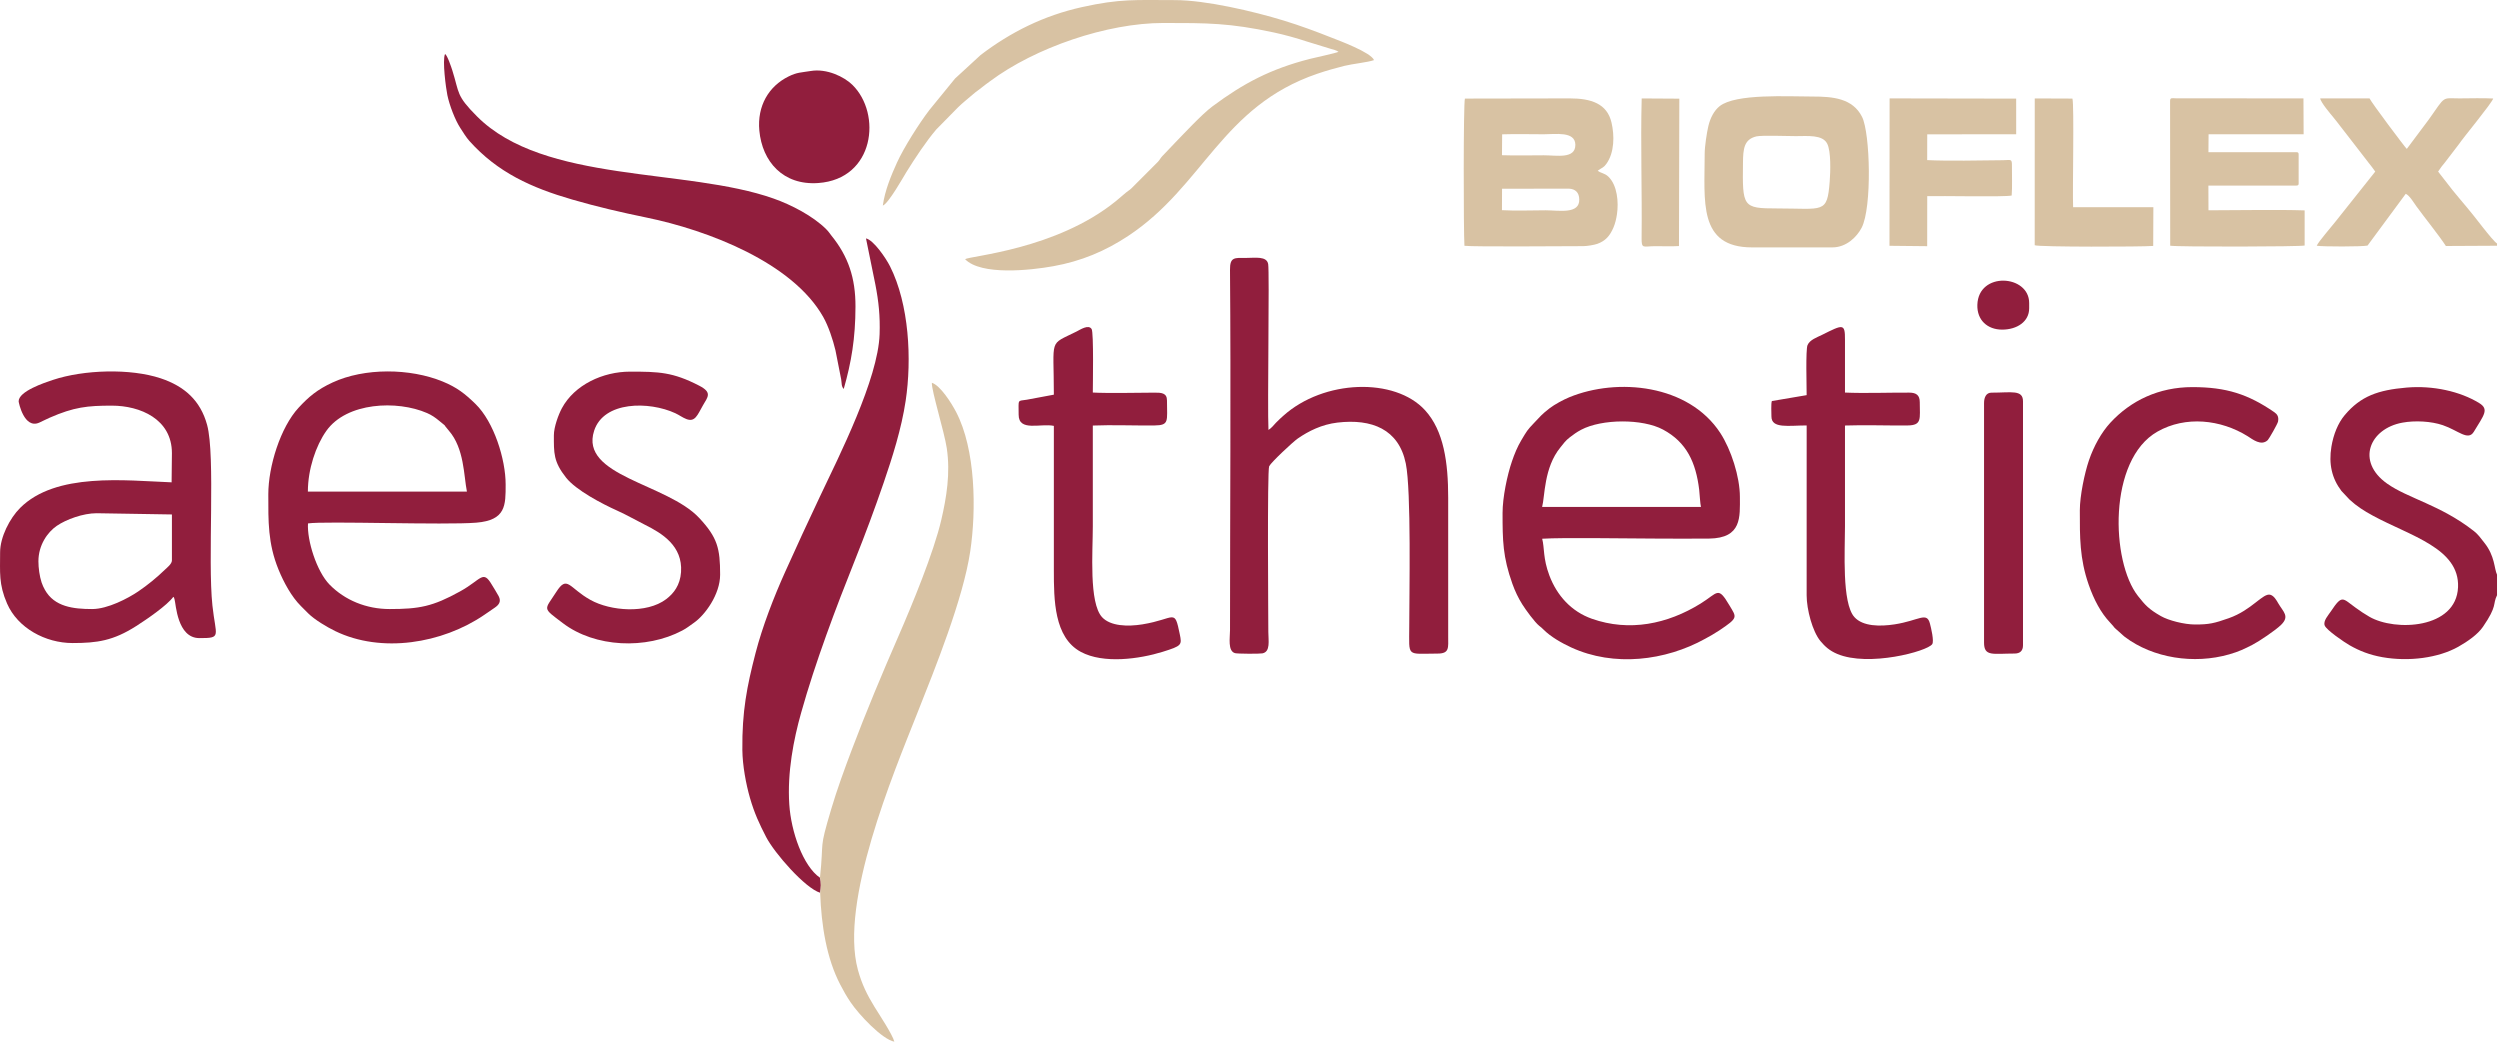 <svg width="120" height="50" viewBox="0 0 120 50" fill="none" xmlns="http://www.w3.org/2000/svg">
<path fill-rule="evenodd" clip-rule="evenodd" d="M39.368 42.853C39.403 42.661 39.422 42.316 39.359 42.132C38.54 41.566 37.971 39.917 37.886 38.614C37.785 37.062 38.094 35.496 38.453 34.218C39.139 31.773 40.118 29.187 41.06 26.827C41.531 25.647 41.99 24.414 42.417 23.169C42.833 21.953 43.269 20.589 43.472 19.237C43.771 17.256 43.641 14.607 42.72 12.781C42.52 12.384 41.933 11.524 41.567 11.443L42.017 13.654C42.176 14.469 42.25 15.176 42.221 16.045C42.148 18.193 40.286 21.875 39.355 23.838C38.802 25.003 38.22 26.267 37.689 27.448C37.144 28.66 36.597 30.069 36.267 31.345C35.854 32.941 35.614 34.15 35.633 35.996C35.641 36.747 35.808 37.636 35.998 38.298C36.208 39.029 36.445 39.54 36.776 40.18C37.177 40.953 38.647 42.635 39.368 42.853Z" fill="#911E3D"/>
<path fill-rule="evenodd" clip-rule="evenodd" d="M60.886 20.637C60.832 19.463 60.94 13.057 60.872 12.674C60.803 12.284 60.252 12.381 59.825 12.38C59.255 12.377 59.034 12.327 59.04 12.955C59.087 18.669 59.041 24.508 59.041 30.246C59.041 30.61 58.923 31.251 59.281 31.351C59.4 31.385 60.453 31.388 60.593 31.362C60.994 31.286 60.88 30.749 60.88 30.332C60.88 29.759 60.822 22.577 60.92 22.379C61.014 22.19 62.056 21.213 62.294 21.048C62.808 20.693 63.443 20.373 64.199 20.284C65.842 20.092 67.141 20.598 67.478 22.247C67.746 23.559 67.644 28.528 67.644 30.075C67.644 31.564 67.483 31.377 69.004 31.372C69.579 31.371 69.515 31.097 69.513 30.547V23.897C69.514 22.201 69.303 20.676 68.402 19.691C66.953 18.106 63.539 18.212 61.595 19.961C61.481 20.064 61.378 20.154 61.244 20.294C61.119 20.427 61.036 20.543 60.886 20.637Z" fill="#911E3D"/>
<path fill-rule="evenodd" clip-rule="evenodd" d="M74.022 24.333C74.159 23.825 74.102 22.448 74.899 21.476C75.026 21.32 75.144 21.145 75.355 20.988C75.54 20.849 75.664 20.752 75.897 20.628C76.888 20.103 78.84 20.091 79.825 20.62C80.959 21.228 81.402 22.196 81.561 23.508C81.582 23.683 81.609 24.197 81.646 24.333L74.022 24.333ZM72.123 24.626C72.123 25.942 72.132 26.724 72.595 28.023C72.725 28.386 72.877 28.701 73.068 29.007C73.235 29.274 73.672 29.872 73.882 30.039C73.986 30.122 73.995 30.126 74.088 30.219C74.434 30.567 74.963 30.867 75.416 31.076C77.468 32.023 79.94 31.72 81.849 30.66C82.09 30.527 82.311 30.405 82.524 30.262C83.454 29.638 83.359 29.643 83.012 29.056C82.452 28.11 82.473 28.451 81.623 28.975C80.038 29.955 78.209 30.335 76.409 29.7C75.425 29.353 74.733 28.588 74.369 27.621C74.057 26.792 74.142 26.305 74.024 25.859C75.049 25.794 78.129 25.851 79.378 25.851C80.262 25.851 81.155 25.864 82.037 25.852C83.621 25.832 83.515 24.809 83.515 23.854C83.515 22.884 83.091 21.576 82.574 20.783C81.05 18.45 77.64 18.116 75.325 19.069C75.037 19.188 74.616 19.417 74.389 19.591C73.99 19.898 73.924 20 73.638 20.298C73.304 20.648 73.291 20.682 73.019 21.139C72.836 21.446 72.694 21.79 72.572 22.149C72.346 22.812 72.123 23.87 72.123 24.626Z" fill="#911E3D"/>
<path fill-rule="evenodd" clip-rule="evenodd" d="M14.778 23.596C14.779 22.521 15.159 21.396 15.664 20.682C16.639 19.305 19.063 19.201 20.499 19.827C20.722 19.924 20.897 20.045 21.075 20.194C21.544 20.584 21.172 20.241 21.543 20.669C22.29 21.526 22.259 22.841 22.412 23.596H14.778ZM12.879 23.725C12.879 25.012 12.853 26.077 13.37 27.343C13.616 27.944 13.989 28.641 14.449 29.096C14.577 29.222 14.666 29.315 14.792 29.44C15.105 29.748 15.678 30.091 16.086 30.29C18.302 31.369 21.223 30.896 23.246 29.513C23.415 29.397 23.565 29.295 23.753 29.165C23.929 29.044 24.077 28.884 23.936 28.617C23.833 28.422 23.724 28.264 23.615 28.078C23.176 27.327 23.118 27.817 22.079 28.39C20.77 29.114 20.123 29.234 18.703 29.234C17.577 29.234 16.554 28.808 15.823 28.065C15.199 27.432 14.731 25.932 14.784 25.124C15.561 25.002 21.37 25.212 22.864 25.088C24.288 24.97 24.271 24.253 24.271 23.253C24.271 22.049 23.713 20.255 22.822 19.388C22.321 18.901 21.937 18.595 21.241 18.31C19.683 17.674 17.499 17.646 15.959 18.361C15.232 18.698 14.82 19.043 14.335 19.568C13.457 20.517 12.879 22.391 12.879 23.725Z" fill="#911E3D"/>
<path fill-rule="evenodd" clip-rule="evenodd" d="M1.844 26.943C1.844 26.163 2.28 25.547 2.725 25.241C3.178 24.931 3.99 24.635 4.639 24.635L8.252 24.694V26.9C8.252 27.071 8.011 27.252 7.915 27.346C7.536 27.715 7.085 28.084 6.638 28.387C6.147 28.72 5.171 29.234 4.425 29.234C3.524 29.234 2.611 29.129 2.155 28.311C2.098 28.208 2.037 28.082 1.996 27.956C1.898 27.656 1.844 27.262 1.844 26.943ZM0.895 19.263C0.895 19.321 1.161 20.612 1.887 20.285C2.078 20.2 2.187 20.136 2.382 20.051C3.552 19.539 4.191 19.471 5.368 19.471C6.731 19.471 8.252 20.117 8.252 21.751L8.237 23.152C6.009 23.065 2.682 22.664 0.965 24.382C0.466 24.882 0.005 25.781 0.005 26.514C0.005 27.468 -0.066 28.039 0.34 28.972C0.85 30.146 2.182 30.866 3.482 30.866C4.666 30.866 5.436 30.755 6.541 30.049C7.064 29.715 8.018 29.06 8.318 28.65C8.382 28.74 8.314 28.567 8.379 28.774C8.445 28.982 8.502 30.629 9.57 30.629C10.663 30.629 10.356 30.564 10.196 29.065C9.963 26.873 10.347 21.882 9.941 20.395C9.621 19.22 8.848 18.538 7.715 18.16C6.259 17.674 4.015 17.744 2.539 18.236C2.128 18.372 0.895 18.782 0.895 19.263Z" fill="#911E3D"/>
<path fill-rule="evenodd" clip-rule="evenodd" d="M39.359 42.132C39.422 42.316 39.404 42.661 39.368 42.853C39.423 44.437 39.68 46.01 40.332 47.261C40.49 47.565 40.631 47.817 40.823 48.101C41.242 48.722 42.347 49.891 42.928 50C42.843 49.659 42.198 48.69 41.973 48.324C41.633 47.769 41.367 47.247 41.177 46.544C40.299 43.294 42.866 37.169 44.021 34.256C44.894 32.055 46.23 28.752 46.572 26.462C46.867 24.486 46.834 21.578 45.893 19.775C45.667 19.343 45.14 18.506 44.729 18.373C44.708 18.745 45.327 20.728 45.444 21.506C45.626 22.709 45.432 23.878 45.183 24.95C44.822 26.513 43.774 29.049 43.115 30.561C42.33 32.362 41.57 34.175 40.88 36.004C40.533 36.923 40.178 37.894 39.898 38.839C39.29 40.888 39.56 40.216 39.359 42.132Z" fill="#D8C2A3"/>
<path fill-rule="evenodd" clip-rule="evenodd" d="M42.375 9.869C42.649 9.768 43.364 8.491 43.508 8.258C43.911 7.609 44.448 6.792 44.941 6.215L45.983 5.155C46.208 4.93 46.467 4.737 46.717 4.516C46.866 4.384 46.948 4.346 47.102 4.217C47.223 4.115 47.39 3.999 47.519 3.902C49.694 2.278 53.146 1.103 55.837 1.103C57.955 1.103 59.008 1.1 61.142 1.558C61.66 1.669 62.253 1.835 62.723 1.991L63.87 2.343C63.998 2.381 64.146 2.411 64.249 2.487C64.122 2.551 63.095 2.77 62.869 2.828C60.987 3.311 59.691 3.994 58.197 5.106C57.684 5.488 56.818 6.428 56.414 6.84L55.786 7.499C55.684 7.611 55.685 7.654 55.581 7.766L54.295 9.053C54.186 9.153 54.151 9.154 54.052 9.24L53.565 9.652C50.697 11.979 46.559 12.28 46.324 12.441C47.096 13.233 49.462 12.976 50.559 12.778C51.892 12.538 53.045 12.059 54.16 11.32C57.782 8.921 58.634 5.109 63.233 3.539C63.675 3.388 64.094 3.272 64.525 3.163C64.915 3.065 65.67 2.99 65.953 2.885C65.803 2.51 64.255 1.942 63.928 1.812C63.193 1.52 62.413 1.23 61.622 0.988C60.174 0.545 57.88 0.005 56.395 0.005C54.5 0.005 53.789 -0.07 51.931 0.342C50.104 0.748 48.517 1.537 47.071 2.64L45.842 3.77L44.61 5.281C44.121 5.92 43.382 7.086 43.056 7.803C42.78 8.412 42.473 9.142 42.375 9.869Z" fill="#D8C2A3"/>
<path fill-rule="evenodd" clip-rule="evenodd" d="M40.499 18.67C40.867 17.38 41.06 16.242 41.063 14.715C41.066 13.346 40.718 12.305 39.906 11.306C39.797 11.171 39.789 11.133 39.655 10.999C39.025 10.371 37.995 9.835 37.134 9.531C32.931 8.045 26.113 8.816 22.896 5.587C21.882 4.57 22.059 4.479 21.712 3.38C21.667 3.237 21.468 2.641 21.362 2.592C21.223 2.892 21.409 4.257 21.473 4.564C21.576 5.06 21.846 5.759 22.09 6.135C22.228 6.348 22.372 6.588 22.531 6.766C23.883 8.277 25.505 9.011 27.476 9.581C28.668 9.926 29.806 10.191 31.032 10.443C33.985 11.05 38.041 12.604 39.516 15.216C39.763 15.652 39.981 16.307 40.102 16.815L40.376 18.205C40.409 18.412 40.38 18.54 40.499 18.67Z" fill="#911E3D"/>
<path fill-rule="evenodd" clip-rule="evenodd" d="M26.586 20.893C26.586 21.74 26.56 22.154 27.174 22.93C27.65 23.531 28.902 24.186 29.625 24.51C30.1 24.724 30.53 24.976 30.961 25.191C31.774 25.597 32.775 26.2 32.69 27.459C32.647 28.094 32.334 28.49 31.973 28.762C31.04 29.467 29.307 29.334 28.342 28.796C27.303 28.217 27.233 27.578 26.697 28.419C26.128 29.313 26.008 29.144 27.017 29.911C28.563 31.087 31.014 31.183 32.746 30.267C32.984 30.141 33.088 30.045 33.288 29.908C33.844 29.53 34.566 28.525 34.566 27.586C34.566 26.323 34.441 25.803 33.562 24.862C32.015 23.205 27.812 22.853 28.518 20.676C28.982 19.244 31.161 19.256 32.412 19.833C32.609 19.924 32.757 20.042 32.947 20.115C33.364 20.275 33.474 19.926 33.739 19.462C33.978 19.047 34.198 18.841 33.561 18.512C32.292 17.857 31.624 17.839 30.239 17.839C28.945 17.839 27.576 18.467 26.97 19.596C26.806 19.901 26.586 20.498 26.586 20.893Z" fill="#911E3D"/>
<path fill-rule="evenodd" clip-rule="evenodd" d="M119.857 28.571V27.584C119.716 27.286 119.762 26.694 119.247 26.05C119.057 25.812 118.956 25.654 118.74 25.486C117.145 24.239 115.578 23.92 114.581 23.213C113.075 22.146 113.741 20.577 115.311 20.288C115.924 20.175 116.699 20.219 117.255 20.408C117.998 20.661 118.469 21.181 118.744 20.724C119.222 19.929 119.494 19.649 119.001 19.347C118.089 18.787 116.786 18.494 115.515 18.604C114.151 18.721 113.315 19.012 112.546 19.927C112.224 20.31 112.004 20.856 111.908 21.44C111.771 22.273 111.93 22.961 112.387 23.563L112.781 23.983C113.129 24.302 113.461 24.514 113.898 24.752C115.693 25.728 118.066 26.317 117.986 28.188C117.901 30.19 114.962 30.319 113.729 29.603C113.473 29.455 113.328 29.354 113.079 29.177C112.437 28.719 112.435 28.515 111.882 29.346C111.765 29.522 111.501 29.804 111.586 30.025C111.672 30.247 112.527 30.827 112.784 30.974C113.257 31.244 113.743 31.436 114.358 31.545C115.625 31.769 117.043 31.582 117.999 31.044C118.448 30.79 118.931 30.454 119.182 30.087C119.891 29.053 119.633 29.03 119.857 28.571Z" fill="#911E3D"/>
<path fill-rule="evenodd" clip-rule="evenodd" d="M99.832 24.497C99.832 25.775 99.818 26.802 100.256 28.063C100.509 28.79 100.844 29.417 101.276 29.874C101.634 30.254 101.287 29.95 101.789 30.392C101.865 30.459 101.924 30.52 101.994 30.573C103.344 31.592 105.31 31.894 107 31.41C107.465 31.277 107.736 31.146 108.122 30.947C108.444 30.781 109.219 30.258 109.488 29.997C109.919 29.579 109.595 29.373 109.355 28.957C109.268 28.807 109.154 28.604 108.983 28.551C108.624 28.44 108.106 29.278 106.98 29.674C106.284 29.919 106.04 29.976 105.364 29.976C104.848 29.976 104.095 29.785 103.722 29.572C103.14 29.24 102.97 29.046 102.625 28.61C101.325 26.967 101.174 22.07 103.558 20.717C104.909 19.95 106.595 20.133 107.889 20.939C108.115 21.08 108.537 21.43 108.854 21.123C108.911 21.068 109.322 20.352 109.345 20.238C109.392 20.004 109.305 19.88 109.169 19.787C107.91 18.919 106.86 18.581 105.235 18.581C103.634 18.581 102.285 19.219 101.293 20.295C100.87 20.754 100.5 21.418 100.268 22.1C100.063 22.701 99.832 23.798 99.832 24.497Z" fill="#911E3D"/>
<path fill-rule="evenodd" clip-rule="evenodd" d="M50.585 18.944L49.288 19.186C48.822 19.261 48.895 19.134 48.895 19.907C48.895 20.736 49.949 20.307 50.585 20.442C50.587 22.752 50.585 25.062 50.585 27.372C50.585 28.778 50.591 30.596 51.88 31.29C52.966 31.875 54.696 31.632 55.804 31.288C56.736 30.999 56.735 30.958 56.629 30.441C56.368 29.172 56.429 29.71 54.837 29.969C54.126 30.084 53.298 30.057 52.899 29.624C52.263 28.931 52.455 26.466 52.455 25.27C52.455 23.655 52.455 22.041 52.455 20.426C53.372 20.387 54.459 20.433 55.411 20.422C56.139 20.414 56.015 20.216 56.015 19.22C56.015 18.854 55.736 18.845 55.41 18.847C54.597 18.853 53.153 18.881 52.455 18.842C52.455 18.537 52.504 15.962 52.398 15.794C52.248 15.556 51.847 15.826 51.674 15.913C50.32 16.592 50.585 16.165 50.585 18.944Z" fill="#911E3D"/>
<path fill-rule="evenodd" clip-rule="evenodd" d="M86.719 18.967L85.049 19.25C85.003 19.374 85.029 19.84 85.029 19.992C85.029 20.587 85.856 20.421 86.72 20.421L86.719 28.573C86.719 29.259 87.001 30.317 87.383 30.774C87.6 31.035 87.824 31.235 88.186 31.388C89.69 32.024 92.51 31.266 92.746 30.92C92.845 30.776 92.691 30.136 92.637 29.932C92.484 29.344 92.115 29.788 90.941 29.969C90.256 30.074 89.419 30.077 89.01 29.619C88.404 28.943 88.559 26.427 88.559 25.27C88.559 23.655 88.559 22.04 88.559 20.425C89.513 20.391 90.582 20.432 91.558 20.422C92.266 20.415 92.149 20.107 92.149 19.306C92.149 18.967 91.98 18.848 91.645 18.846C90.68 18.841 89.461 18.885 88.559 18.843L88.559 16.302C88.564 15.513 88.46 15.573 87.465 16.07C87.216 16.194 86.871 16.307 86.761 16.567C86.668 16.788 86.719 18.563 86.719 18.967Z" fill="#911E3D"/>
<path fill-rule="evenodd" clip-rule="evenodd" d="M95.234 19.349V30.847C95.234 31.526 95.654 31.37 96.703 31.37C96.962 31.37 97.104 31.237 97.104 30.976V19.263C97.104 18.692 96.538 18.848 95.588 18.848C95.338 18.848 95.234 19.071 95.234 19.349Z" fill="#911E3D"/>
<path fill-rule="evenodd" clip-rule="evenodd" d="M38.919 3.407C38.441 3.486 38.268 3.465 37.853 3.669C36.895 4.141 36.34 5.088 36.448 6.265C36.585 7.757 37.59 8.908 39.281 8.785C41.981 8.59 42.331 5.464 40.916 4.074C40.517 3.683 39.687 3.28 38.919 3.407Z" fill="#911E3D"/>
<path fill-rule="evenodd" clip-rule="evenodd" d="M72.098 9.06L75.307 9.055C75.623 9.07 75.797 9.245 75.805 9.569C75.824 10.298 74.825 10.094 74.19 10.094C73.516 10.094 72.758 10.127 72.094 10.088L72.098 9.06ZM72.103 6.448C72.759 6.426 73.445 6.445 74.104 6.445C74.661 6.445 75.612 6.289 75.617 6.95C75.621 7.643 74.724 7.454 74.104 7.454C73.446 7.454 72.758 7.473 72.095 7.45L72.103 6.448ZM70.316 4.732C70.24 4.941 70.248 11.128 70.293 11.798C70.725 11.853 75.173 11.816 75.988 11.815C76.18 11.815 76.519 11.758 76.668 11.706C77.07 11.563 77.274 11.315 77.442 10.931C77.531 10.726 77.581 10.505 77.613 10.292C77.701 9.707 77.633 8.898 77.204 8.481C77.019 8.303 76.84 8.318 76.691 8.194C76.92 8.028 76.965 8.062 77.112 7.856C77.494 7.318 77.498 6.51 77.353 5.885C77.141 4.971 76.372 4.723 75.348 4.723L70.316 4.732Z" fill="#D8C2A3"/>
<path fill-rule="evenodd" clip-rule="evenodd" d="M84.308 6.547C84.565 6.487 85.823 6.534 86.197 6.534C86.771 6.534 87.483 6.454 87.707 6.899C87.893 7.269 87.862 8.232 87.826 8.709C87.706 10.278 87.536 10.005 85.296 10.005C83.638 10.006 83.637 9.927 83.663 7.805C83.671 7.155 83.708 6.687 84.308 6.547ZM81.825 7.378C81.825 9.649 81.496 11.875 84.096 11.875H87.954C88.624 11.875 89.13 11.375 89.36 10.929C89.86 9.96 89.772 6.396 89.379 5.611C88.929 4.711 87.96 4.634 87.011 4.634C85.818 4.634 83.311 4.484 82.543 5.096C82.282 5.304 82.098 5.646 82.001 6.052C81.928 6.363 81.825 7.024 81.825 7.378Z" fill="#D8C2A3"/>
<path fill-rule="evenodd" clip-rule="evenodd" d="M104.164 4.847L104.17 11.794C104.576 11.857 110.426 11.844 110.623 11.785V10.099C109.37 10.055 107.343 10.094 106.007 10.094L106.003 8.908H110.21C110.356 8.908 110.335 8.85 110.335 8.708V7.421C110.335 7.319 110.307 7.305 110.21 7.305H106.005L106.012 6.445L110.574 6.445L110.566 4.723L104.46 4.72C104.261 4.717 104.164 4.672 104.164 4.847Z" fill="#D8C2A3"/>
<path fill-rule="evenodd" clip-rule="evenodd" d="M119.857 11.795V11.688C119.616 11.53 118.76 10.352 118.425 9.97C118.189 9.701 117.944 9.386 117.723 9.127L117.029 8.236C117.134 8.07 117.25 7.924 117.358 7.796L118.028 6.92C118.252 6.585 119.606 4.958 119.674 4.729C119.157 4.7 118.58 4.723 118.056 4.723C117.198 4.723 117.41 4.562 116.584 5.734L115.526 7.147C115.456 7.095 113.823 4.917 113.738 4.723L111.371 4.724C111.385 4.906 111.891 5.5 111.998 5.629C112.231 5.909 112.446 6.215 112.676 6.497L113.686 7.804C113.796 7.934 113.929 8.119 114.012 8.236L112.099 10.642C111.924 10.866 111.268 11.623 111.203 11.795C111.471 11.844 113.396 11.844 113.642 11.787L115.476 9.302C115.667 9.392 115.858 9.726 115.977 9.889C116.374 10.436 117.094 11.329 117.402 11.808L119.857 11.795Z" fill="#D8C2A3"/>
<path fill-rule="evenodd" clip-rule="evenodd" d="M90.695 11.798L92.505 11.817L92.507 9.415C93.161 9.395 96.252 9.463 96.561 9.385C96.595 8.947 96.568 8.424 96.573 7.975C96.577 7.603 96.533 7.686 96.146 7.69C95.094 7.703 93.442 7.734 92.505 7.685L92.507 6.448L96.777 6.444L96.776 4.734L90.701 4.723L90.695 11.798Z" fill="#D8C2A3"/>
<path fill-rule="evenodd" clip-rule="evenodd" d="M97.666 11.771C97.861 11.861 102.809 11.85 103.354 11.805L103.362 9.946L99.509 9.945C99.476 9.132 99.567 5.074 99.477 4.732L97.668 4.725L97.666 11.771Z" fill="#D8C2A3"/>
<path fill-rule="evenodd" clip-rule="evenodd" d="M80.591 11.81L80.608 4.736L78.801 4.725C78.743 6.913 78.823 9.205 78.797 11.413C78.791 11.972 78.867 11.816 79.464 11.816C79.826 11.816 80.235 11.833 80.591 11.81Z" fill="#D8C2A3"/>
<path fill-rule="evenodd" clip-rule="evenodd" d="M96.103 15.822C96.815 15.822 97.4 15.439 97.4 14.801V14.543C97.4 13.182 94.96 13.016 94.913 14.634C94.891 15.368 95.4 15.822 96.103 15.822Z" fill="#911E3D"/>
</svg>
